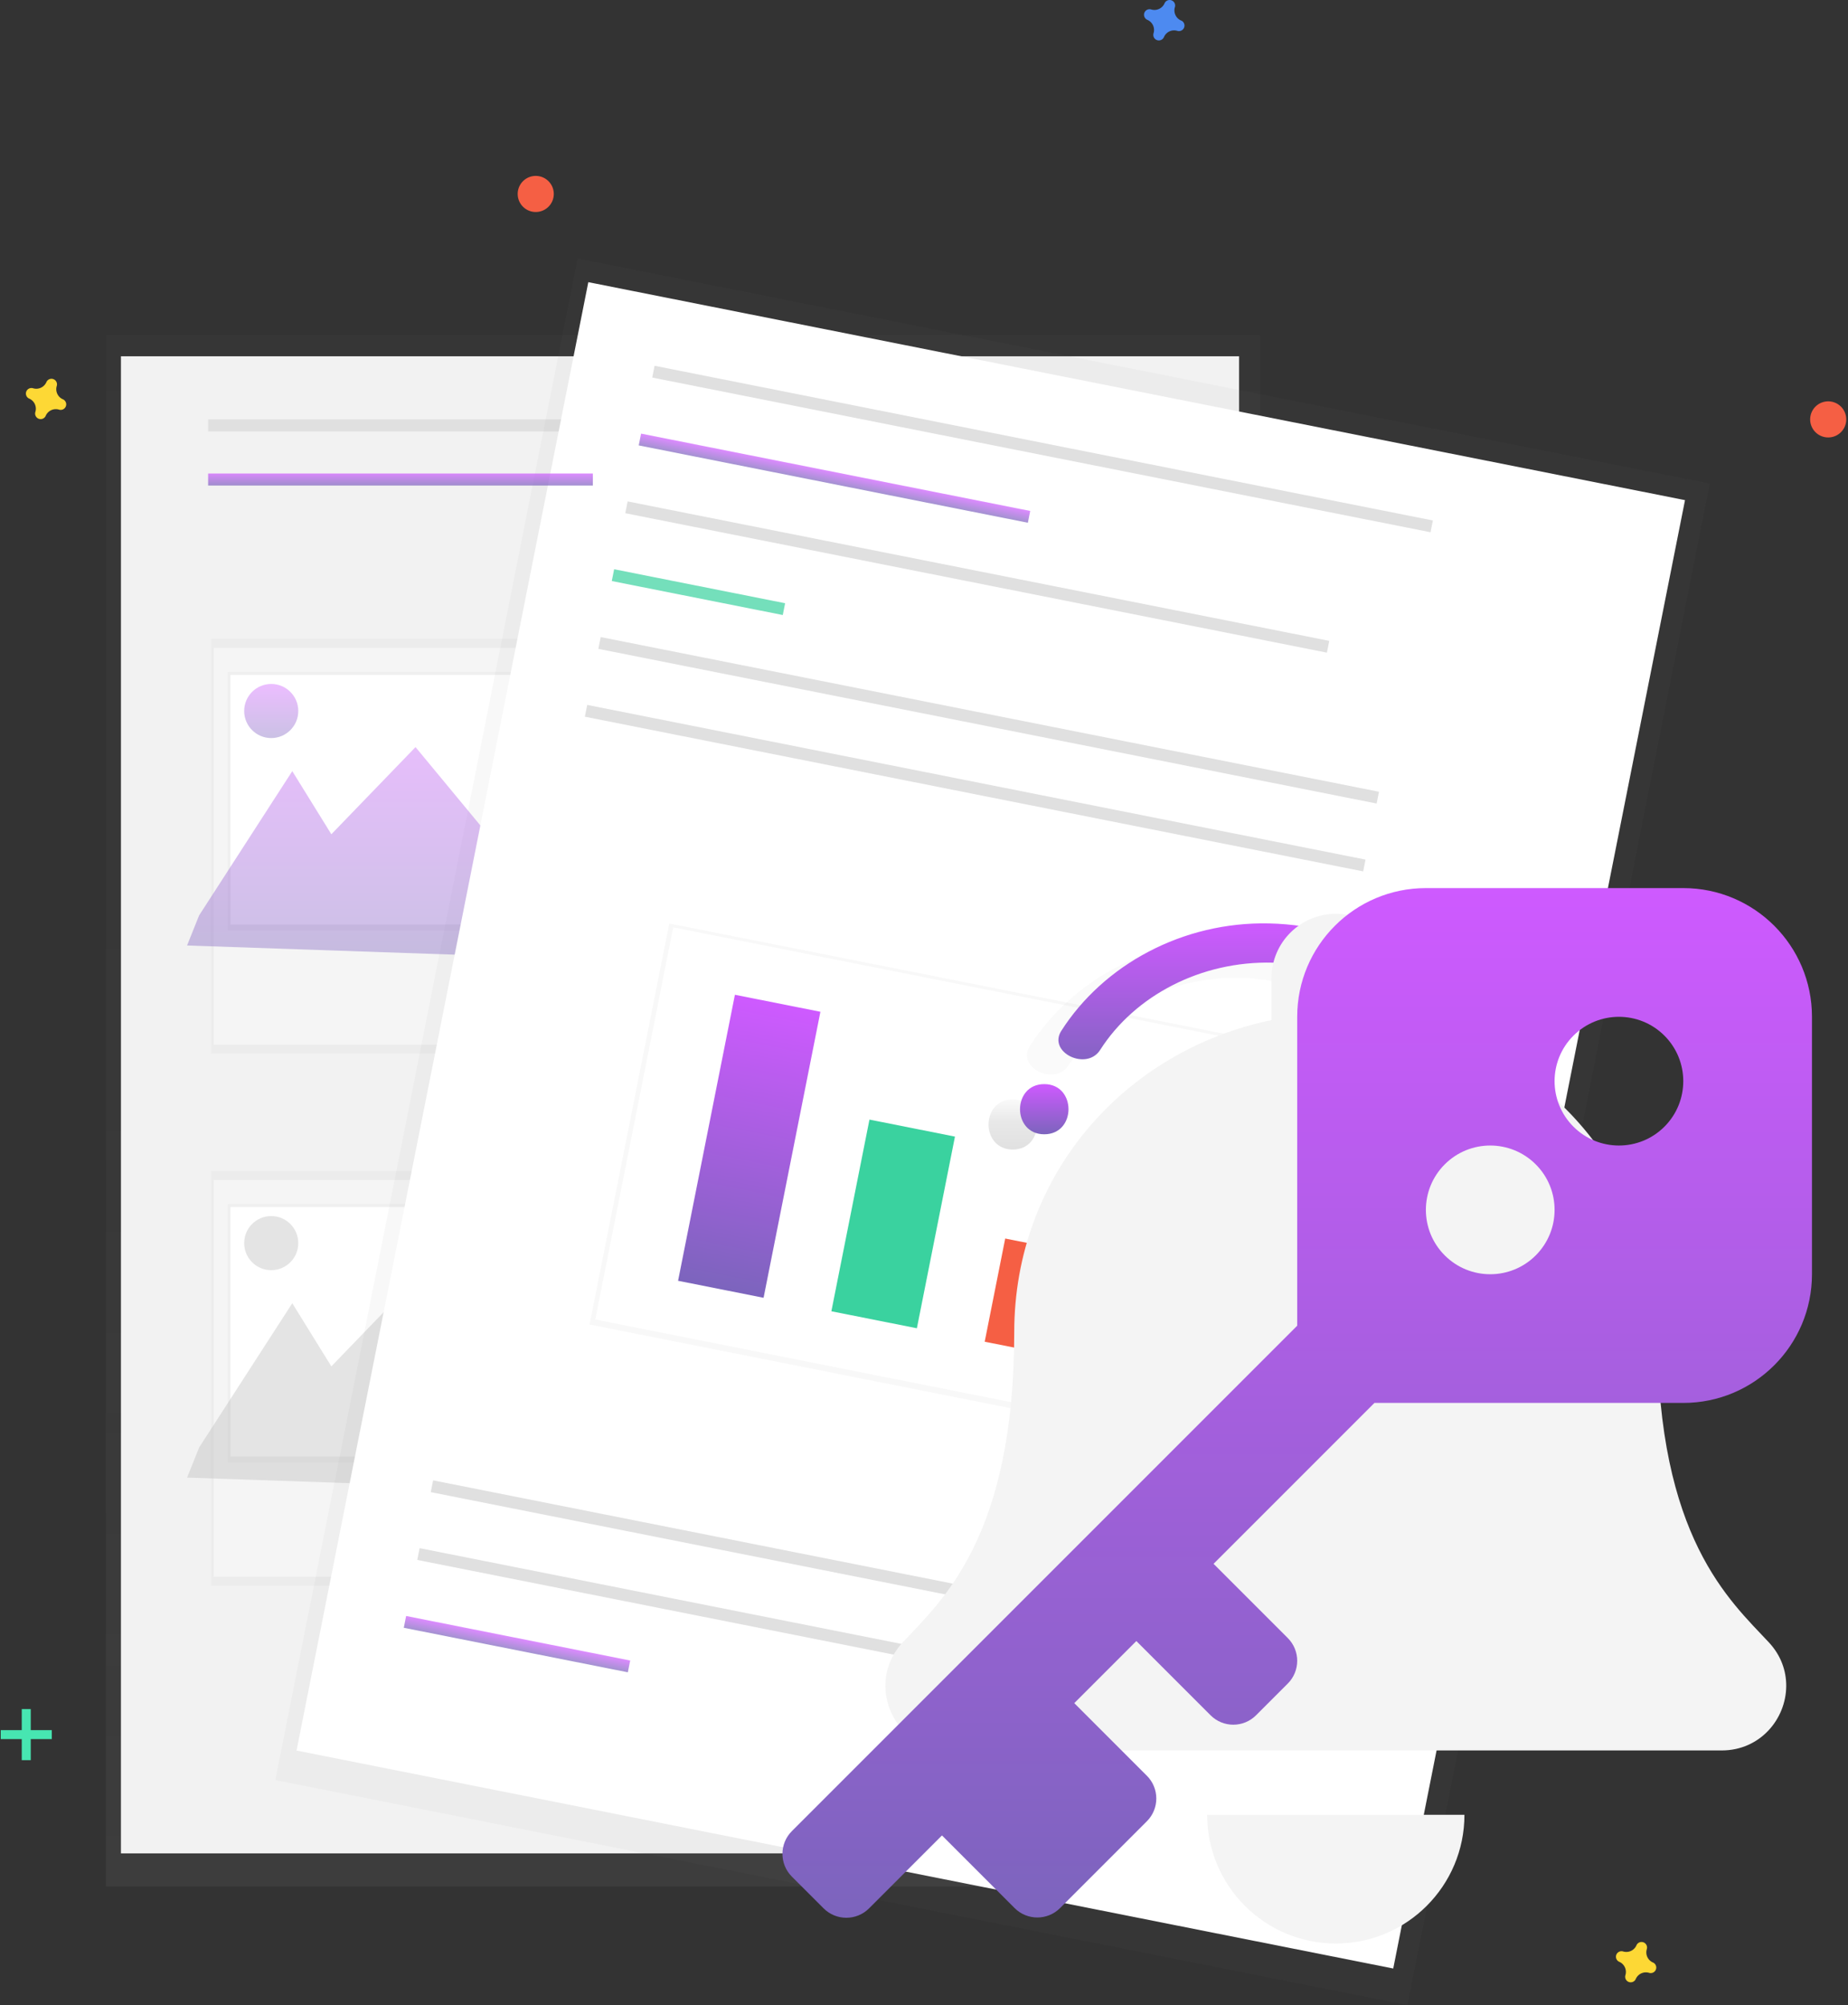 <svg width="718" height="779" fill="none" xmlns="http://www.w3.org/2000/svg"><rect width="100%" height="100%" fill="#333333" stroke="none"/><path opacity=".5" d="M489.59 130.227H41.15v602.6h448.44v-602.6z" fill="url(#paint0_linear)"/><path d="M481.42 138.407H46.99v581.58h434.43v-581.58z" fill="#F2F2F2"/><path d="M230.34 162.927H80.86v4.67h149.48v-4.67zM402.01 162.927H252.53v4.67h149.48v-4.67zM425.36 296.067H275.88v4.67h149.48v-4.67zM428.87 308.907H279.39v4.67h149.48v-4.67zM435.88 321.757H286.4v4.67h149.48v-4.67zM425.36 502.767H275.88v4.67h149.48v-4.67zM428.87 515.617H279.39v4.67h149.48v-4.67zM435.88 528.457H286.4v4.67h149.48v-4.67z" fill="#E0E0E0"/><path opacity=".5" d="M240.85 248.177H82.03v161.16h158.82v-161.16z" fill="url(#paint1_linear)"/><path d="M239.35 251.687H83.03v154.15h156.32v-154.15z" fill="#F5F5F5"/><path opacity=".5" d="M234.34 261.027H88.54v100.43h145.8v-100.43z" fill="url(#paint2_linear)"/><path d="M233.33 262.197H89.54v96.93h143.79v-96.93z" fill="#fff"/><path opacity=".5" d="M240.85 454.887H82.03v161.16h158.82v-161.16z" fill="url(#paint3_linear)"/><path d="M239.35 458.387H83.03v154.15h156.32v-154.15z" fill="#F5F5F5"/><path opacity=".5" d="M234.34 467.737H88.54v100.43h145.8v-100.43z" fill="url(#paint4_linear)"/><path d="M233.33 468.896H89.54v96.93h143.79v-96.93z" fill="#fff"/><path opacity=".4" d="M77.35 562.327l36.21-56.06 15.18 24.53 32.7-33.87 28.03 33.87 24.52-50.22 63.06 100.43-204.37-7 4.67-11.68zM105.38 493.427c5.804 0 10.51-4.706 10.51-10.51 0-5.805-4.706-10.51-10.51-10.51-5.805 0-10.51 4.705-10.51 10.51 0 5.804 4.705 10.51 10.51 10.51z" fill="#BDBDBD"/><path opacity=".5" d="M224.444 100.453L106.985 691.495l439.839 87.41 117.458-591.042-439.838-87.41z" fill="url(#paint5_linear)"/><path opacity=".4" d="M77.35 355.627l36.21-56.06 15.18 24.52 32.7-33.86 28.03 33.86 24.52-50.21 63.06 100.43-204.37-7.01 4.67-11.67z" fill="url(#paint6_linear)"/><path d="M228.575 109.612L115.214 680.037l426.097 84.678L654.672 194.29l-426.097-84.678z" fill="#fff"/><path d="M556.715 202.189l-302.396-60.095-.91 4.58 302.396 60.096.91-4.581zM470.672 635.17l-302.397-60.095-.91 4.58 302.397 60.096.91-4.581zM396.701 647.847L163.03 601.41l-.91 4.58 233.67 46.438.911-4.581zM516.46 248.961l-272.609-54.175-.91 4.58 272.608 54.176.911-4.581z" fill="#E0E0E0"/><path opacity=".7" d="M305.041 234.338l-66.431-13.202-.91 4.58 66.431 13.202.91-4.58z" fill="#3AD29F"/><path d="M535.776 307.576L233.38 247.481l-.91 4.58 302.396 60.096.91-4.581z" fill="#E0E0E0"/><path opacity=".5" d="M260.023 358.761l-30.957 155.774 271.461 53.947 30.957-155.773-271.461-53.948z" fill="url(#paint7_linear)"/><path d="M529.589 413.513l-268.028-53.266-30.275 152.341 268.029 53.265 30.274-152.34z" fill="#fff"/><path d="M530.541 333.93l-302.397-60.096-.91 4.581L529.63 338.51l.911-4.58z" fill="#E0E0E0"/><path d="M371.029 441.537l-33.22-6.602-14.796 74.454 33.22 6.602 14.796-74.454z" fill="#3AD29F"/><path d="M423.771 487.739l-33.221-6.602-7.966 40.086 33.22 6.602 7.967-40.086z" fill="#F55F44"/><path d="M491.528 458.339l-33.22-6.602-16.163 81.33 33.22 6.602 16.163-81.33z" fill="#FDD835"/><path d="M393.49 427.077c-12.54 0-12.56 19.49 0 19.49s12.56-19.49 0-19.49z" fill="url(#paint8_linear)"/><path d="M480.9 364.647c-33.75-.76-64.46 16.17-80.79 41.73-5.33 8.34 9.8 15.71 15.1 7.41 13.52-21.16 39.21-34.6 67-33.9 29.12.73 55.62 17.39 69.65 40.51 5.32 8.77 19.27.8 14-7.92-17.06-28-50.1-47-84.96-47.83z" fill="url(#paint9_linear)"/><path opacity=".7" d="M230.34 183.947H80.86v4.67h149.48v-4.67z" fill="url(#paint10_linear)"/><path opacity=".4" d="M105.38 286.717c5.804 0 10.51-4.706 10.51-10.51 0-5.805-4.706-10.51-10.51-10.51-5.805 0-10.51 4.705-10.51 10.51 0 5.804 4.705 10.51 10.51 10.51z" fill="url(#paint11_linear)"/><path opacity=".7" d="M244.845 645.062l-87.048-17.299-.91 4.58 87.047 17.299.911-4.58z" fill="url(#paint12_linear)"/><path opacity=".7" d="M400.268 198.491l-151.194-30.047-.91 4.58 151.194 30.047.91-4.58z" fill="url(#paint13_linear)"/><path d="M318.754 393.044l-33.221-6.602-22.08 111.108 33.22 6.601 22.081-111.107z" fill="url(#paint14_linear)"/><path d="M405.72 421.146c-12.54 0-12.56 19.49 0 19.49s12.56-19.49 0-19.49z" fill="url(#paint15_linear)"/><path d="M493.13 358.727c-33.75-.76-64.46 16.17-80.79 41.73-5.33 8.34 9.8 15.71 15.1 7.41 13.52-21.16 39.21-34.6 67-33.9 29.12.73 55.62 17.39 69.65 40.51 5.32 8.77 19.27.8 14-7.92-17.09-28.08-50.09-47.08-84.96-47.83z" fill="url(#paint16_linear)"/><path d="M11.95 663.927h-3.5v19.85h3.5v-19.85z" fill="#47E6B1"/><path d="M20.13 675.597v-3.5H.28v3.5h19.85z" fill="#47E6B1"/><path d="M458.87 7.967a4.289 4.289 0 01-2.39-5.19 2.157 2.157 0 00-.25-1.795 2.152 2.152 0 00-3.53-.115 2.06 2.06 0 00-.24.42 4.292 4.292 0 01-5.19 2.39 2.15 2.15 0 00-1.89 3.8c.13.096.271.176.42.24a4.292 4.292 0 012.39 5.19 2.064 2.064 0 00-.09.48 2.146 2.146 0 001.412 2.192 2.15 2.15 0 002.488-.782c.096-.13.176-.271.24-.42a4.288 4.288 0 015.19-2.39 2.148 2.148 0 002.688-2.667 2.159 2.159 0 00-.778-1.113c-.146-.1-.304-.18-.47-.24z" fill="#4D8AF0"/><path d="M24.44 155.117a4.29 4.29 0 01-2.39-5.19 2.15 2.15 0 00-3.78-1.91c-.096.13-.177.271-.24.42a4.292 4.292 0 01-5.19 2.39 2.15 2.15 0 00-1.91 3.78c.13.096.27.176.42.24a4.288 4.288 0 012.39 5.19 2.148 2.148 0 002.667 2.687 2.152 2.152 0 001.113-.777c.096-.13.177-.271.24-.42a4.288 4.288 0 015.19-2.39 2.157 2.157 0 001.795-.25 2.152 2.152 0 00.115-3.53 2.015 2.015 0 00-.42-.24zM642.22 762.377a4.29 4.29 0 01-2.39-5.19 2.157 2.157 0 00-.25-1.795 2.148 2.148 0 00-3.53-.115 2.01 2.01 0 00-.24.42 4.293 4.293 0 01-5.19 2.39 2.144 2.144 0 00-1.795.25 2.148 2.148 0 00-.115 3.53c.13.096.271.177.42.24a4.293 4.293 0 012.39 5.19 2.142 2.142 0 00.25 1.794 2.15 2.15 0 003.53.116c.096-.13.176-.271.24-.42a4.29 4.29 0 015.19-2.39 2.15 2.15 0 001.91-3.78 2.056 2.056 0 00-.42-.24z" fill="#FDD835"/><path d="M208.15 82.357a7.01 7.01 0 100-14.02 7.01 7.01 0 000 14.02zM710.31 169.937a7.01 7.01 0 10-.001-14.021 7.01 7.01 0 00.001 14.021z" fill="#F55F44"/><path d="M670.61 378.977a7.01 7.01 0 10-.001-14.021 7.01 7.01 0 00.001 14.021z" fill="#4D8AF0"/><g clip-path="url(#clip0)"><path d="M519 755c27.594 0 49.976-22.383 49.976-50h-99.953c0 27.617 22.383 50 49.977 50zm168.273-116.961c-15.094-16.219-43.336-40.617-43.336-120.539 0-60.703-42.562-109.297-99.953-121.219V380c0-13.805-11.187-25-24.984-25-13.797 0-24.985 11.195-24.985 25v16.281c-57.39 11.922-99.953 60.516-99.953 121.219 0 79.922-28.242 104.32-43.336 120.539-4.687 5.039-6.765 11.063-6.726 16.961.086 12.812 10.14 25 25.078 25h299.844c14.937 0 25-12.188 25.078-25 .039-5.898-2.039-11.93-6.727-16.961z" fill="#F4F4F4"/></g><g clip-path="url(#clip1)"><path d="M654 345H554c-27.617 0-50 22.383-50 50v120L307.665 711.336c-4.883 4.883-4.883 12.797 0 17.68l12.32 12.32c4.883 4.883 12.797 4.883 17.68 0l28.32-28.32 28.211 28.211c4.883 4.882 12.797 4.882 17.679 0l33.719-33.719c4.883-4.883 4.883-12.797 0-17.68l-28.211-28.211L441.5 637.5l28.836 28.836c4.883 4.883 12.797 4.883 17.68 0l12.32-12.32c4.883-4.883 4.883-12.797 0-17.68L471.5 607.5 534 545h120c27.618 0 50-22.383 50-50V395c0-27.617-22.382-50-50-50zm-57.32 142.68c-9.765 9.765-25.594 9.765-35.359 0-9.766-9.766-9.766-25.594 0-35.352 9.765-9.765 25.594-9.765 35.359 0 9.758 9.758 9.758 25.586 0 35.352zm50-50c-9.765 9.765-25.594 9.765-35.359 0-9.766-9.766-9.766-25.594 0-35.352 9.765-9.766 25.594-9.766 35.359 0 9.758 9.758 9.758 25.586 0 35.352z" fill="url(#paint17_linear)"/></g><defs><linearGradient id="paint10_linear" x1="155.6" y1="183.947" x2="155.6" y2="188.617" gradientUnits="userSpaceOnUse"><stop stop-color="#CE5AFF"/><stop offset="1" stop-color="#7C64BD"/></linearGradient><linearGradient id="paint0_linear" x1="265.37" y1="732.827" x2="265.37" y2="130.227" gradientUnits="userSpaceOnUse"><stop stop-color="gray" stop-opacity=".25"/><stop offset=".54" stop-color="gray" stop-opacity=".12"/><stop offset="1" stop-color="gray" stop-opacity=".1"/></linearGradient><linearGradient id="paint2_linear" x1="40101.9" y1="36560.4" x2="40101.9" y2="26474.3" gradientUnits="userSpaceOnUse"><stop stop-color="gray" stop-opacity=".25"/><stop offset=".54" stop-color="gray" stop-opacity=".12"/><stop offset="1" stop-color="gray" stop-opacity=".1"/></linearGradient><linearGradient id="paint3_linear" x1="43668.6" y1="99734.3" x2="43668.6" y2="73761.8" gradientUnits="userSpaceOnUse"><stop stop-color="gray" stop-opacity=".25"/><stop offset=".54" stop-color="gray" stop-opacity=".12"/><stop offset="1" stop-color="gray" stop-opacity=".1"/></linearGradient><linearGradient id="paint4_linear" x1="40101.9" y1="57527.1" x2="40101.9" y2="47440.9" gradientUnits="userSpaceOnUse"><stop stop-color="gray" stop-opacity=".25"/><stop offset=".54" stop-color="gray" stop-opacity=".12"/><stop offset="1" stop-color="gray" stop-opacity=".1"/></linearGradient><linearGradient id="paint5_linear" x1="340258" y1="417949" x2="392931" y2="152902" gradientUnits="userSpaceOnUse"><stop stop-color="gray" stop-opacity=".25"/><stop offset=".54" stop-color="gray" stop-opacity=".12"/><stop offset="1" stop-color="gray" stop-opacity=".1"/></linearGradient><linearGradient id="paint6_linear" x1="174.865" y1="273.877" x2="174.865" y2="374.307" gradientUnits="userSpaceOnUse"><stop stop-color="#CE5AFF"/><stop offset="1" stop-color="#7C64BD"/></linearGradient><linearGradient id="paint7_linear" x1="76838.5" y1="175971" x2="85406.5" y2="132857" gradientUnits="userSpaceOnUse"><stop stop-color="gray" stop-opacity=".25"/><stop offset=".54" stop-color="gray" stop-opacity=".12"/><stop offset="1" stop-color="gray" stop-opacity=".1"/></linearGradient><linearGradient id="paint8_linear" x1="393.49" y1="446.557" x2="393.49" y2="427.077" gradientUnits="userSpaceOnUse"><stop stop-opacity=".12"/><stop offset=".55" stop-opacity=".09"/><stop offset="1" stop-opacity=".02"/></linearGradient><linearGradient id="paint9_linear" x1="130628" y1="29245.4" x2="130628" y2="25695.6" gradientUnits="userSpaceOnUse"><stop stop-opacity=".12"/><stop offset=".55" stop-opacity=".09"/><stop offset="1" stop-opacity=".02"/></linearGradient><linearGradient id="paint1_linear" x1="43668.6" y1="66214.2" x2="43668.6" y2="40241.6" gradientUnits="userSpaceOnUse"><stop stop-color="gray" stop-opacity=".25"/><stop offset=".54" stop-color="gray" stop-opacity=".12"/><stop offset="1" stop-color="gray" stop-opacity=".1"/></linearGradient><linearGradient id="paint11_linear" x1="105.38" y1="265.697" x2="105.38" y2="286.717" gradientUnits="userSpaceOnUse"><stop stop-color="#CE5AFF"/><stop offset="1" stop-color="#7C64BD"/></linearGradient><linearGradient id="paint12_linear" x1="201.321" y1="636.412" x2="200.41" y2="640.993" gradientUnits="userSpaceOnUse"><stop stop-color="#CE5AFF"/><stop offset="1" stop-color="#7C64BD"/></linearGradient><linearGradient id="paint13_linear" x1="324.671" y1="183.467" x2="323.761" y2="188.048" gradientUnits="userSpaceOnUse"><stop stop-color="#CE5AFF"/><stop offset="1" stop-color="#7C64BD"/></linearGradient><linearGradient id="paint14_linear" x1="302.143" y1="389.743" x2="280.063" y2="500.851" gradientUnits="userSpaceOnUse"><stop stop-color="#CE5AFF"/><stop offset="1" stop-color="#7C64BD"/></linearGradient><linearGradient id="paint15_linear" x1="405.723" y1="421.146" x2="405.723" y2="440.636" gradientUnits="userSpaceOnUse"><stop stop-color="#CE5AFF"/><stop offset="1" stop-color="#7C64BD"/></linearGradient><linearGradient id="paint16_linear" x1="495.239" y1="358.702" x2="495.239" y2="418.283" gradientUnits="userSpaceOnUse"><stop stop-color="#CE5AFF"/><stop offset="1" stop-color="#7C64BD"/></linearGradient><linearGradient id="paint17_linear" x1="504.001" y1="345" x2="504.001" y2="744.998" gradientUnits="userSpaceOnUse"><stop stop-color="#CE5AFF"/><stop offset="1" stop-color="#7C64BD"/></linearGradient><clipPath id="clip0"><path fill="#fff" transform="translate(344 355)" d="M0 0h350v400H0z"/></clipPath><clipPath id="clip1"><path fill="#fff" transform="translate(304 345)" d="M0 0h400v400H0z"/></clipPath></defs></svg>